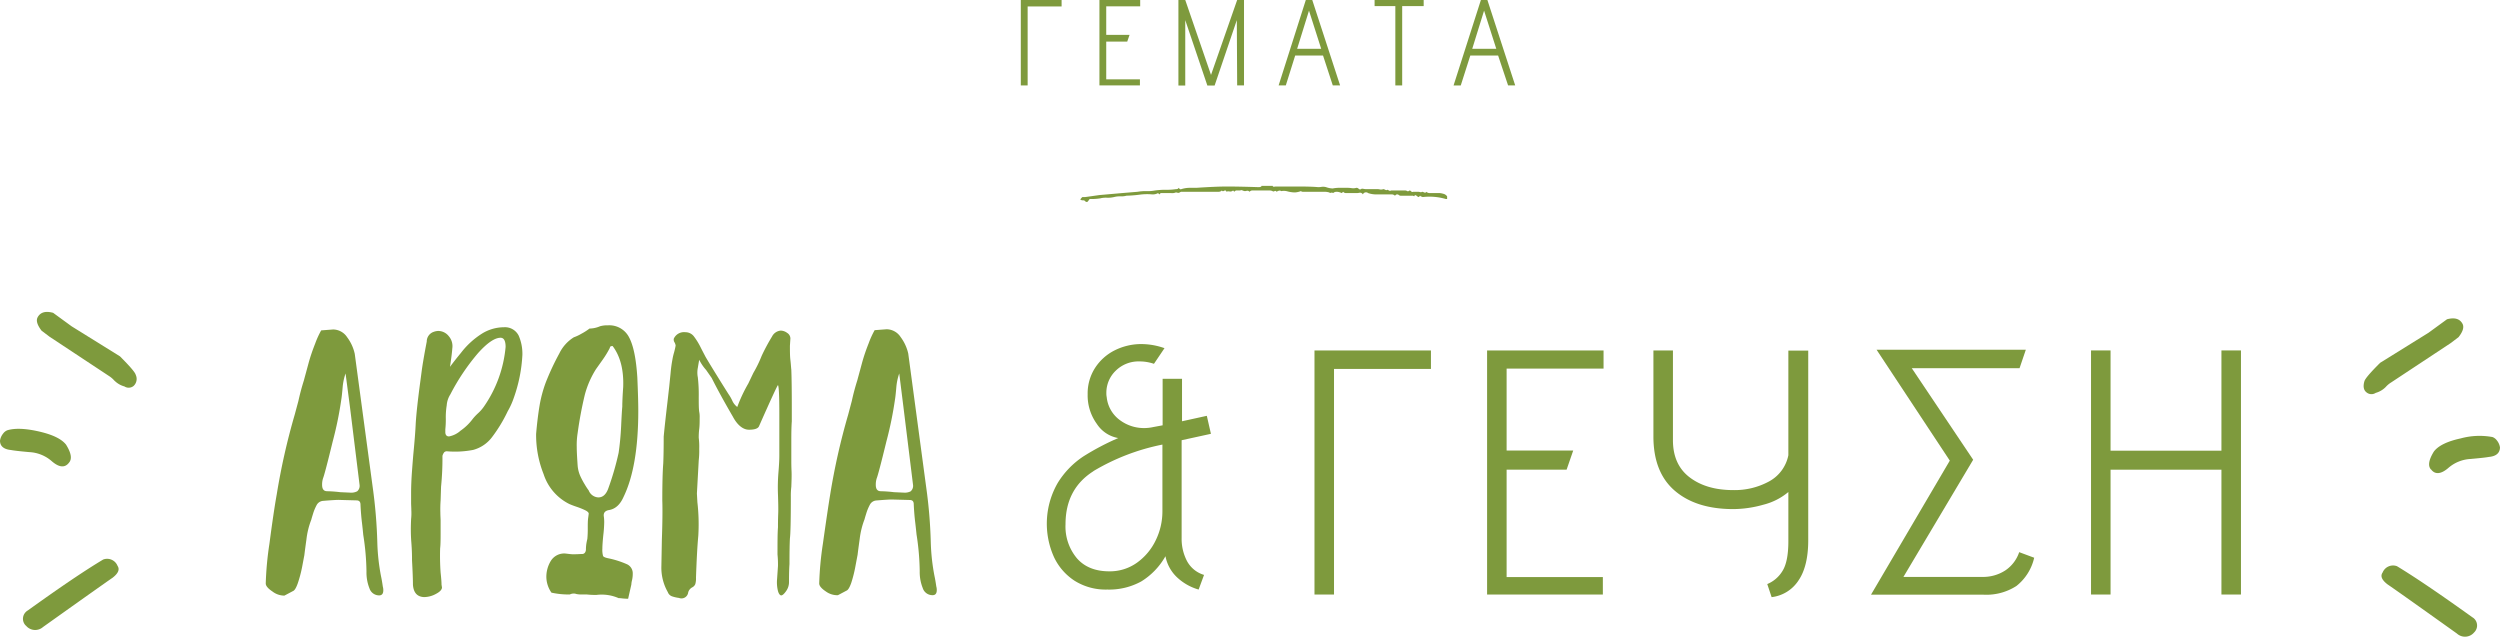<svg xmlns="http://www.w3.org/2000/svg" viewBox="0 0 573.57 146.07"><g style="isolation:isolate"><path d="M249,46.19a.65.65,0,0,0-.37-.23,1.2,1.2,0,0,1-.76-.15q0-.15.45-.6h.61c.1,0,1.21-.16,3.32-.46l5.13-.45L261,44a10.33,10.33,0,0,1,2-.15,9,9,0,0,0,2-.15,18,18,0,0,1,2.5-.16,13.6,13.6,0,0,0,2.33-.15.61.61,0,0,0,.61-.3c.2.3.4.41.6.3a6.52,6.52,0,0,1,2-.3h1.44q4.53-.3,7.09-.3t7.25.15a1.23,1.23,0,0,0,.38-.07c.15,0,.22-.13.22-.23H292c0,.2.2.25.61.15h5q3.31,0,4.83.15a4.84,4.84,0,0,0,.76-.07,2.59,2.59,0,0,1,1.05.07,5,5,0,0,0,1.51.3,8.1,8.1,0,0,1,1.81-.15h1.67a8.24,8.24,0,0,1,.9.08,2.42,2.42,0,0,0,1.06-.08.74.74,0,0,1,.53.23.41.41,0,0,0,.53.07c.1-.1.27-.12.52-.07a3,3,0,0,0,.53.07H316a2.62,2.62,0,0,1,.61.08,1.29,1.29,0,0,0,.75-.08,1.35,1.35,0,0,1,.45.15c.2.11.36.11.46,0a.75.75,0,0,1,.37.16.5.5,0,0,0,.53,0h3.17a.94.94,0,0,1,.53.15c.15.1.33,0,.53-.15a.61.61,0,0,1,.38.22c.15.15.27.18.38.08h1.2a2.12,2.12,0,0,1,.46.07.45.45,0,0,0,.45-.07,1.15,1.15,0,0,1,.45.15.51.51,0,0,0,.61-.15c.09.2.35.3.75.3h2.27a4.51,4.51,0,0,1,.75.15,1.51,1.51,0,0,1,.91.6v.61h-.3a13.27,13.27,0,0,0-5.29-.45l-.45-.16-.15-.15-.31.31a1.1,1.1,0,0,1-.52-.31c-.26-.2-.43-.15-.53.15a.8.8,0,0,0-.53-.15H321.4a.62.62,0,0,1-.46-.15.61.61,0,0,0-.45-.15q-.15,0-.45.3a1.06,1.06,0,0,0-.76-.3H316a5.87,5.87,0,0,1-2.11-.3.78.78,0,0,0-1.21.3.73.73,0,0,0-.76-.38,3.46,3.46,0,0,1-.6.08h-2.57a.86.86,0,0,1-.6-.3l-.3.3c-.91-.4-1.56-.4-2,0a.45.45,0,0,0-.45-.08.43.43,0,0,1-.45-.07,4,4,0,0,0-1.21-.15h-4.68a.85.85,0,0,1-.6-.15,4.88,4.88,0,0,1-1.36.3,7,7,0,0,1-1.67-.23,3.14,3.14,0,0,0-1.5-.07c-.21-.2-.56-.15-1.06.15a.3.3,0,0,0-.45-.15c-.21.1-.36.1-.46,0a1.67,1.67,0,0,0-.75-.15h-3.93a.86.86,0,0,0-.6.3.65.65,0,0,0-.61-.23,2.13,2.13,0,0,1-.45.08,1.74,1.74,0,0,1-.53-.15c-.25-.1-.43-.1-.53,0h-.75a.62.62,0,0,0-.61.3l-.3-.3a.93.93,0,0,1-.83.22c-.35-.05-.58,0-.68.08-.1-.3-.28-.38-.53-.23s-.43.13-.52-.07a1.06,1.06,0,0,1-.76.3h-8.38a.75.75,0,0,0-.53.15.65.65,0,0,1-.53.07,1.23,1.23,0,0,0-.38-.07,2,2,0,0,1-1.05.15h-2.42l-.3.3-.3-.3a2.49,2.49,0,0,1-1.36.3,12.75,12.75,0,0,0-3,.08,28,28,0,0,1-2.87.22,4.63,4.63,0,0,1-1.36.15,5.26,5.26,0,0,0-1.51.16,6.07,6.07,0,0,1-1.66.15,5.3,5.3,0,0,0-1.51.15,13.86,13.86,0,0,1-2.42.15l-.45.6A.42.42,0,0,1,249,46.19Z" style="fill:#7e9a3d"/></g><g style="isolation:isolate"><g style="isolation:isolate"><path d="M234.2,0h9.36V1.48h-7.79V19.6H234.2Z" style="fill:#7e9a3d"/><path d="M252.24,0h9.35V1.46H253.8V8h5.35l-.53,1.54H253.8V18.2h7.73v1.4h-9.29Z" style="fill:#7e9a3d"/><path d="M283.76,4.62l-5.09,15H277l-5.07-15v15h-1.57V0h1.57l5.91,17.19,6-17.19h1.57V19.6h-1.57Z" style="fill:#7e9a3d"/></g><g style="isolation:isolate"><path d="M303.54,12.74h-6.39L295,19.6h-1.65L299.59,0h1.48l6.39,19.6h-1.68ZM297.6,11.2h5.52l-2.8-8.76Z" style="fill:#7e9a3d"/></g><g style="isolation:isolate"><path d="M320.13,1.4h-4.76V0h11.26V1.4H321.7V19.6h-1.57Z" style="fill:#7e9a3d"/><path d="M343.71,12.74h-6.38l-2.19,6.86h-1.65L339.76,0h1.49l6.38,19.6H346Zm-5.94-1.54h5.52l-2.8-8.76Z" style="fill:#7e9a3d"/></g></g><g style="isolation:isolate"><path d="M270,132.41a8.93,8.93,0,0,1-2.61-4.8,16,16,0,0,1-5.54,5.78,15.27,15.27,0,0,1-7.8,1.87,13.43,13.43,0,0,1-7.48-2,13.08,13.08,0,0,1-4.76-5.46,18.7,18.7,0,0,1,.86-17,19.64,19.64,0,0,1,5.89-6.09,58.24,58.24,0,0,1,8-4.21,7.36,7.36,0,0,1-4.91-3.24,11.11,11.11,0,0,1-2.11-6.82,10.79,10.79,0,0,1,1.68-6,11.45,11.45,0,0,1,4.52-4.06,13.56,13.56,0,0,1,6.2-1.44,16,16,0,0,1,5.23.94l-2.42,3.59a10.13,10.13,0,0,0-3.28-.55,7.45,7.45,0,0,0-5.5,2.14,7,7,0,0,0-2.14,5.11,4.28,4.28,0,0,0,.08.94,7.45,7.45,0,0,0,3,5.26,9.23,9.23,0,0,0,5.62,1.84,9.74,9.74,0,0,0,2.1-.24l2.11-.39V86.9h4.45v9.75l5.69-1.25.94,4.13L271.1,101V123.4a11,11,0,0,0,1.24,5.34,6.55,6.55,0,0,0,3.9,3.16L275,135.26A12,12,0,0,1,270,132.41Zm-19.14-24.3q-6.4,4.06-6.4,12.17a11.35,11.35,0,0,0,2.61,7.8c1.74,2,4.23,3,7.45,3a10.68,10.68,0,0,0,6.36-2,13.46,13.46,0,0,0,4.29-5.15,15.07,15.07,0,0,0,1.52-6.59V102A49.79,49.79,0,0,0,250.82,108.11Z" style="fill:#7e9a3d"/></g><path d="M11.91,105.84a8.43,8.43,0,0,0-5.16-2.11c-2.14-.19-3.54-.35-4.21-.48C.88,103.09,0,102.37,0,101.1a3.35,3.35,0,0,1,.73-1.64,2.15,2.15,0,0,1,1-.76c1.77-.51,4.2-.4,7.28.31s5.13,1.71,6.14,3q1.78,2.85.7,4.12C14.91,107.38,13.59,107.28,11.91,105.84Zm-6,37.68a2.19,2.19,0,0,1,0-3.1,2,2,0,0,1,.49-.38q11.13-8,17.28-11.67a2.57,2.57,0,0,1,3.29,1.46c.54.8.17,1.71-1.14,2.72q-2.4,1.65-15.94,11.29A2.73,2.73,0,0,1,6,143.59l-.06-.07ZM26.25,87.34A5.62,5.62,0,0,0,25,86.26l-13.62-9L9.54,75.87c-1-1.31-1.32-2.34-.89-3.1.63-1.14,1.81-1.47,3.54-1l4.25,3.1,11.09,6.89C29.76,84,31,85.41,31.14,86a2.2,2.2,0,0,1-.47,2.53,1.77,1.77,0,0,1-2.12.13,5.1,5.1,0,0,1-2.28-1.32Z" style="fill:#7e9a3d"/><path d="M545.05,90.14a1.77,1.77,0,0,1-2.12-.13c-.65-.51-.81-1.35-.47-2.54q.25-.89,3.61-4.23l11.09-6.89,4.25-3.1c1.73-.46,2.91-.13,3.54,1,.43.77.13,1.8-.89,3.1l-1.84,1.39-13.62,9a5.64,5.64,0,0,0-1.27,1.07A5.21,5.21,0,0,1,545.05,90.14Zm18.66,55.23q-13.51-9.65-15.93-11.29-2-1.52-1.14-2.73a2.58,2.58,0,0,1,3.29-1.45q6.14,3.71,17.27,11.7a2.19,2.19,0,0,1,.82,3,2.22,2.22,0,0,1-.38.49,2.73,2.73,0,0,1-3.84.36l-.09-.07Zm-6-37.68c-.72-.84-.48-2.21.7-4.11q1.53-2,6.15-3a16.38,16.38,0,0,1,7.28-.31,2.15,2.15,0,0,1,1,.76,3.34,3.34,0,0,1,.73,1.65c-.05,1.27-.89,2-2.54,2.15-.67.13-2.07.28-4.21.47a8.43,8.43,0,0,0-5.16,2.11c-1.66,1.4-3,1.51-3.91.28Z" style="fill:#7e9a3d"/><g style="isolation:isolate"><path d="M301.58,80.4H328.3v4.24H306.06V136.4h-4.48Z" style="fill:#7e9a3d"/><path d="M341.18,80.4H367.9v4.16H345.66v18.8h15.28l-1.52,4.4H345.66V132.4h22.08v4H341.18Z" style="fill:#7e9a3d"/><path d="M408.9,131.08q1.39-2.12,1.4-6.84V112.88a14.33,14.33,0,0,1-5.76,2.92,25.61,25.61,0,0,1-6.88,1q-8.49,0-13.4-4.2t-4.92-12.44V80.4h4.48V101q0,5.6,3.84,8.52t10,2.92a16.46,16.46,0,0,0,8.24-2,8.76,8.76,0,0,0,4.4-6v-24h4.56v43.52c0,3.89-.73,7-2.2,9.16a8.53,8.53,0,0,1-6.2,3.88l-1-3A7.36,7.36,0,0,0,408.9,131.08Z" style="fill:#7e9a3d"/><path d="M447.34,105.68l-16.8-25.44h34.24l-1.44,4.24H438.62l14.08,21-16,26.88h18.08a9.34,9.34,0,0,0,5.28-1.48,8.14,8.14,0,0,0,3.2-4.2l3.44,1.28a11.49,11.49,0,0,1-4.08,6.48,12.72,12.72,0,0,1-7.52,2H429.26Z" style="fill:#7e9a3d"/><path d="M509.66,107.76H484.22V136.4h-4.48v-56h4.48v23h25.44v-23h4.48v56h-4.48Z" style="fill:#7e9a3d"/></g><g style="isolation:isolate"><path d="M62.5,135.7c-1-.67-1.53-1.28-1.53-1.84a74,74,0,0,1,.84-9.08q1-7.61,1.69-11.4a152.68,152.68,0,0,1,4.12-18.26L68.46,92q.53-2.43,1.27-4.75c.14-.56.49-1.79,1-3.7s1.09-3.48,1.59-4.75a20.18,20.18,0,0,1,1.37-3l2.74-.21a3.9,3.9,0,0,1,3.22,1.79,9.82,9.82,0,0,1,1.74,3.8l4.12,30.61a113.35,113.35,0,0,1,1.06,12.78,47.59,47.59,0,0,0,.84,7.6c.14.63.28,1.44.42,2.42a2.78,2.78,0,0,1,.11.85c0,.77-.32,1.16-.95,1.16A2.33,2.33,0,0,1,84.77,135a9.84,9.84,0,0,1-.69-3.85,57.61,57.61,0,0,0-.74-8.44c-.07-.78-.17-1.75-.31-2.91s-.25-2.48-.32-4c0-.7-.32-1-.95-1l-4.12-.11c-.49,0-1.65.07-3.48.22a1.83,1.83,0,0,0-1.53,1,11,11,0,0,0-.79,1.9c-.21.67-.35,1.14-.42,1.42a18,18,0,0,0-1.11,4.49c-.25,1.79-.41,3-.48,3.64-.07.35-.24,1.27-.52,2.74a29,29,0,0,1-1,3.75c-.36,1-.71,1.6-1.06,1.74l-2,1.06A4.49,4.49,0,0,1,62.5,135.7Zm19.47-23a1.63,1.63,0,0,0,.53-1.42l-2.22-18-1-7.6a13.18,13.18,0,0,0-.68,3.33c-.11,1.23-.2,2.06-.27,2.48a84.46,84.46,0,0,1-2,9.81q-1.8,7.39-2.22,8.45a4.68,4.68,0,0,0-.21,1.48c0,1,.39,1.47,1.16,1.47a29.53,29.53,0,0,1,3,.22l2.21.1A3,3,0,0,0,82,112.69Z" style="fill:#7e9a3d"/><path d="M94.74,134.17c0-1.19-.07-3.06-.21-5.59,0-.78,0-2.17-.16-4.17s-.12-3.78-.05-5.33a12.44,12.44,0,0,0,.05-2c0-.63-.05-1.19-.05-1.69v-2.32q0-2.22.21-5.07c.14-1.9.25-3.23.32-4q.42-4.32.53-6.86.21-3.37,1.05-9.6l.32-2.43q.31-2.32,1.16-6.76a2.33,2.33,0,0,1,1.58-2.21,3.43,3.43,0,0,1,1-.21,3.09,3.09,0,0,1,2.48,1.21,3.49,3.49,0,0,1,.8,2.8c-.07,1-.25,2.39-.53,4.22.21-.28,1-1.36,2.53-3.22a18.49,18.49,0,0,1,4.7-4.33,9.62,9.62,0,0,1,5.12-1.53A3.52,3.52,0,0,1,119,77a10.45,10.45,0,0,1,.85,4.43,34.4,34.4,0,0,1-2,9.93,16.82,16.82,0,0,1-1.37,3,33.32,33.32,0,0,1-3.54,5.86,8,8,0,0,1-4.38,3,21.94,21.94,0,0,1-6,.32.86.86,0,0,0-.63.21,2.28,2.28,0,0,0-.42.84,64,64,0,0,1-.32,7.07l-.1,3.17a26.54,26.54,0,0,0-.06,2.74c0,.78.06,1.41.06,1.9v2.33c0,1.76,0,3.09-.11,4a55,55,0,0,0,.11,5.59c.14,1.27.21,2.18.21,2.75l.1.63c0,.49-.45,1-1.37,1.48a5.76,5.76,0,0,1-2.74.74C95.73,136.92,94.88,136,94.74,134.17Zm11-35.41a12,12,0,0,0,2.75-2.69,11.88,11.88,0,0,1,1.26-1.32A8.87,8.87,0,0,0,111,93.32a28.44,28.44,0,0,0,5-13.72c0-1.41-.39-2.11-1.16-2.11q-2,0-5.17,3.53a49.3,49.3,0,0,0-6.34,9.45,5.4,5.4,0,0,0-.84,2.53,16.92,16.92,0,0,0-.21,3.07,20.76,20.76,0,0,1-.11,2.42v.64c0,.63.28,1,.85,1A5.49,5.49,0,0,0,105.72,98.76Z" style="fill:#7e9a3d"/><path d="M142.72,137.29a5,5,0,0,0-.79-.06,9.71,9.71,0,0,0-5.07-.74,17.33,17.33,0,0,1-2.22-.1h-1.16a5.54,5.54,0,0,1-1.26-.11,1.56,1.56,0,0,0-.64-.1,1.86,1.86,0,0,0-.84.21,18.63,18.63,0,0,1-4.22-.42,6.41,6.41,0,0,1-1.17-3.49,7,7,0,0,1,1.06-3.85,3.61,3.61,0,0,1,3.27-1.64l.95.11a7.82,7.82,0,0,0,1.59.05c.49,0,.95-.05,1.37-.05s.77-.32.84-.95a9.13,9.13,0,0,1,.11-1.48q.11-.63.21-1a23.26,23.26,0,0,0,.1-2.43c0-1,0-1.83.11-2.53l.11-.85q0-.42-.9-.84a17.4,17.4,0,0,0-1.85-.74c-.63-.21-1.2-.43-1.69-.64a11.65,11.65,0,0,1-5.91-6.86A24.27,24.27,0,0,1,123,99.55c.21-2.46.48-4.63.79-6.49a29.39,29.39,0,0,1,1.43-5.33,59,59,0,0,1,3.11-6.65,8.94,8.94,0,0,1,3.33-3.7,9.61,9.61,0,0,0,1.69-.79,13.05,13.05,0,0,0,1.9-1.21,6.31,6.31,0,0,0,2.42-.53,6,6,0,0,1,1.8-.21,5.08,5.08,0,0,1,4.85,2.74q1.49,2.75,1.9,9.19c.14,3.23.22,5.8.22,7.7q0,12.78-3.38,19.74c-.78,1.76-1.87,2.74-3.27,3-.92.14-1.34.6-1.27,1.37a8.86,8.86,0,0,1,.1,1.58,28.57,28.57,0,0,1-.21,2.85q-.21,2.12-.21,3.06a5.26,5.26,0,0,0,.16,1.69c.11.21.51.39,1.21.53a20.63,20.63,0,0,1,4.17,1.32,2.27,2.27,0,0,1,1.43,2.16,6.48,6.48,0,0,1-.16,1.53,4.84,4.84,0,0,0-.16,1l-.74,3.27A13.73,13.73,0,0,1,142.72,137.29Zm-3.22-25.07a64.18,64.18,0,0,0,2.43-8.34q.42-2.85.58-6.18c.1-2.21.19-3.67.26-4.38,0-1,.07-2.57.21-4.54q.21-5.91-2.43-9.39-.63,0-.63.42a21.47,21.47,0,0,1-1.63,2.69l-1.54,2.17a21.09,21.09,0,0,0-2.58,5.91,88.08,88.08,0,0,0-1.64,8.76,17.52,17.52,0,0,0-.21,3.16c0,.92.07,2.36.21,4.33a7.25,7.25,0,0,0,.58,2.33,18.06,18.06,0,0,0,1.06,2,14.87,14.87,0,0,0,.9,1.37,2.5,2.5,0,0,0,2.21,1.59C138.27,114.12,139,113.48,139.5,112.22Z" style="fill:#7e9a3d"/><path d="M154.17,136.81a1.59,1.59,0,0,1-.95-.95,11.34,11.34,0,0,1-1.48-6l.11-6q.21-6,.1-9c0-3.81.07-6.65.22-8.56.06-1.33.1-3.37.1-6.12.14-1.54.42-4.15.85-7.81l.42-3.69.31-3.06a31.53,31.53,0,0,1,.43-3.17,12.6,12.6,0,0,1,.37-1.58c.17-.64.29-1.16.36-1.59a2,2,0,0,0-.26-.74,1.13,1.13,0,0,1-.16-.84,2.56,2.56,0,0,1,2.64-1.48,2.43,2.43,0,0,1,2,1,15.46,15.46,0,0,1,1.47,2.38c.5,1,.88,1.7,1.17,2.27q1.68,2.85,5.27,8.55a9.5,9.5,0,0,1,.85,1.47,3.69,3.69,0,0,0,1.16,1.48,34.44,34.44,0,0,1,2.53-5.38l1.16-2.43a27.81,27.81,0,0,0,1.9-3.9,44.28,44.28,0,0,1,2.38-4.44,2.47,2.47,0,0,1,2-1.37,2.55,2.55,0,0,1,1.48.53,1.53,1.53,0,0,1,.74,1.26l-.11,1.69c0,1.27,0,2.36.11,3.27s.14,1.66.21,2.22q.11,2.85.11,8.45V96.7c-.08,1-.11,2.43-.11,4.33v4.43c0,.71,0,1.57.05,2.59s0,2.23-.05,3.64a18.06,18.06,0,0,0-.11,2.32q0,7.92-.21,9.5-.1,1.8-.1,5.91c-.07.92-.11,2.29-.11,4.12a3.51,3.51,0,0,1-.69,2.11c-.45.63-.82.95-1.1.95s-.62-.4-.79-1.21a8.24,8.24,0,0,1-.16-2.48l.21-3.07a23.25,23.25,0,0,0-.11-2.63c0-2.75,0-4.82.11-6.23,0-.78,0-1.8.05-3.06s0-2.75-.05-4.44a42.41,42.41,0,0,1,.1-5q.21-2.53.21-3.9V95q0-6.23-.31-6.65-.31.31-4.33,9.39c-.21.57-1,.85-2.32.85s-2.64-1-3.7-3q-3.06-5.26-4.85-8.86L162,84.88a10.49,10.49,0,0,1-1.58-2.33c-.07.36-.18,1-.32,1.85a5.6,5.6,0,0,0,0,2.17,34.18,34.18,0,0,1,.21,4.43c0,1.55,0,2.71.11,3.48a5.61,5.61,0,0,1,.1,1.38c0,.91,0,1.77-.1,2.58s-.11,1.46-.11,2a16.25,16.25,0,0,1,.11,2.54,18.7,18.7,0,0,1-.11,2.64l-.42,7.6.11,2a44.31,44.31,0,0,1,.21,7.71q-.31,3.27-.53,9.6a4.57,4.57,0,0,1-.16,1.48,1.47,1.47,0,0,1-.69.74,1.88,1.88,0,0,0-.94,1.16,1.55,1.55,0,0,1-2.12,1.27A7.81,7.81,0,0,1,154.17,136.81Z" style="fill:#7e9a3d"/><path d="M189.48,135.7c-1-.67-1.53-1.28-1.53-1.84a74,74,0,0,1,.84-9.08q1.07-7.61,1.69-11.4a152.68,152.68,0,0,1,4.12-18.26l.84-3.17c.35-1.62.78-3.2,1.27-4.75.14-.56.49-1.79,1-3.7s1.09-3.48,1.59-4.75a20.18,20.18,0,0,1,1.37-3l2.74-.21a3.9,3.9,0,0,1,3.22,1.79,10,10,0,0,1,1.75,3.8l4.11,30.61a111,111,0,0,1,1.06,12.78,47.59,47.59,0,0,0,.84,7.6c.14.63.28,1.44.42,2.42a2.78,2.78,0,0,1,.11.85c0,.77-.32,1.16-.95,1.16a2.33,2.33,0,0,1-2.27-1.64,9.84,9.84,0,0,1-.69-3.85,58.85,58.85,0,0,0-.73-8.44c-.08-.78-.18-1.75-.32-2.91s-.25-2.48-.32-4c0-.7-.31-1-.95-1l-4.11-.11c-.5,0-1.66.07-3.49.22a1.83,1.83,0,0,0-1.53,1,11,11,0,0,0-.79,1.9c-.21.67-.35,1.14-.42,1.42a18.5,18.5,0,0,0-1.11,4.49c-.25,1.79-.41,3-.48,3.64-.07.35-.24,1.27-.52,2.74a29,29,0,0,1-.95,3.75c-.36,1-.71,1.6-1.06,1.74l-2,1.06A4.5,4.5,0,0,1,189.48,135.7Zm19.47-23a1.63,1.63,0,0,0,.53-1.42l-2.22-18-.95-7.6a13.18,13.18,0,0,0-.68,3.33c-.11,1.23-.2,2.06-.27,2.48a84.46,84.46,0,0,1-2,9.81q-1.8,7.39-2.22,8.45a4.68,4.68,0,0,0-.21,1.48c0,1,.39,1.47,1.16,1.47a29.53,29.53,0,0,1,3,.22l2.21.1A3,3,0,0,0,209,112.69Z" style="fill:#7e9a3d"/></g></svg>